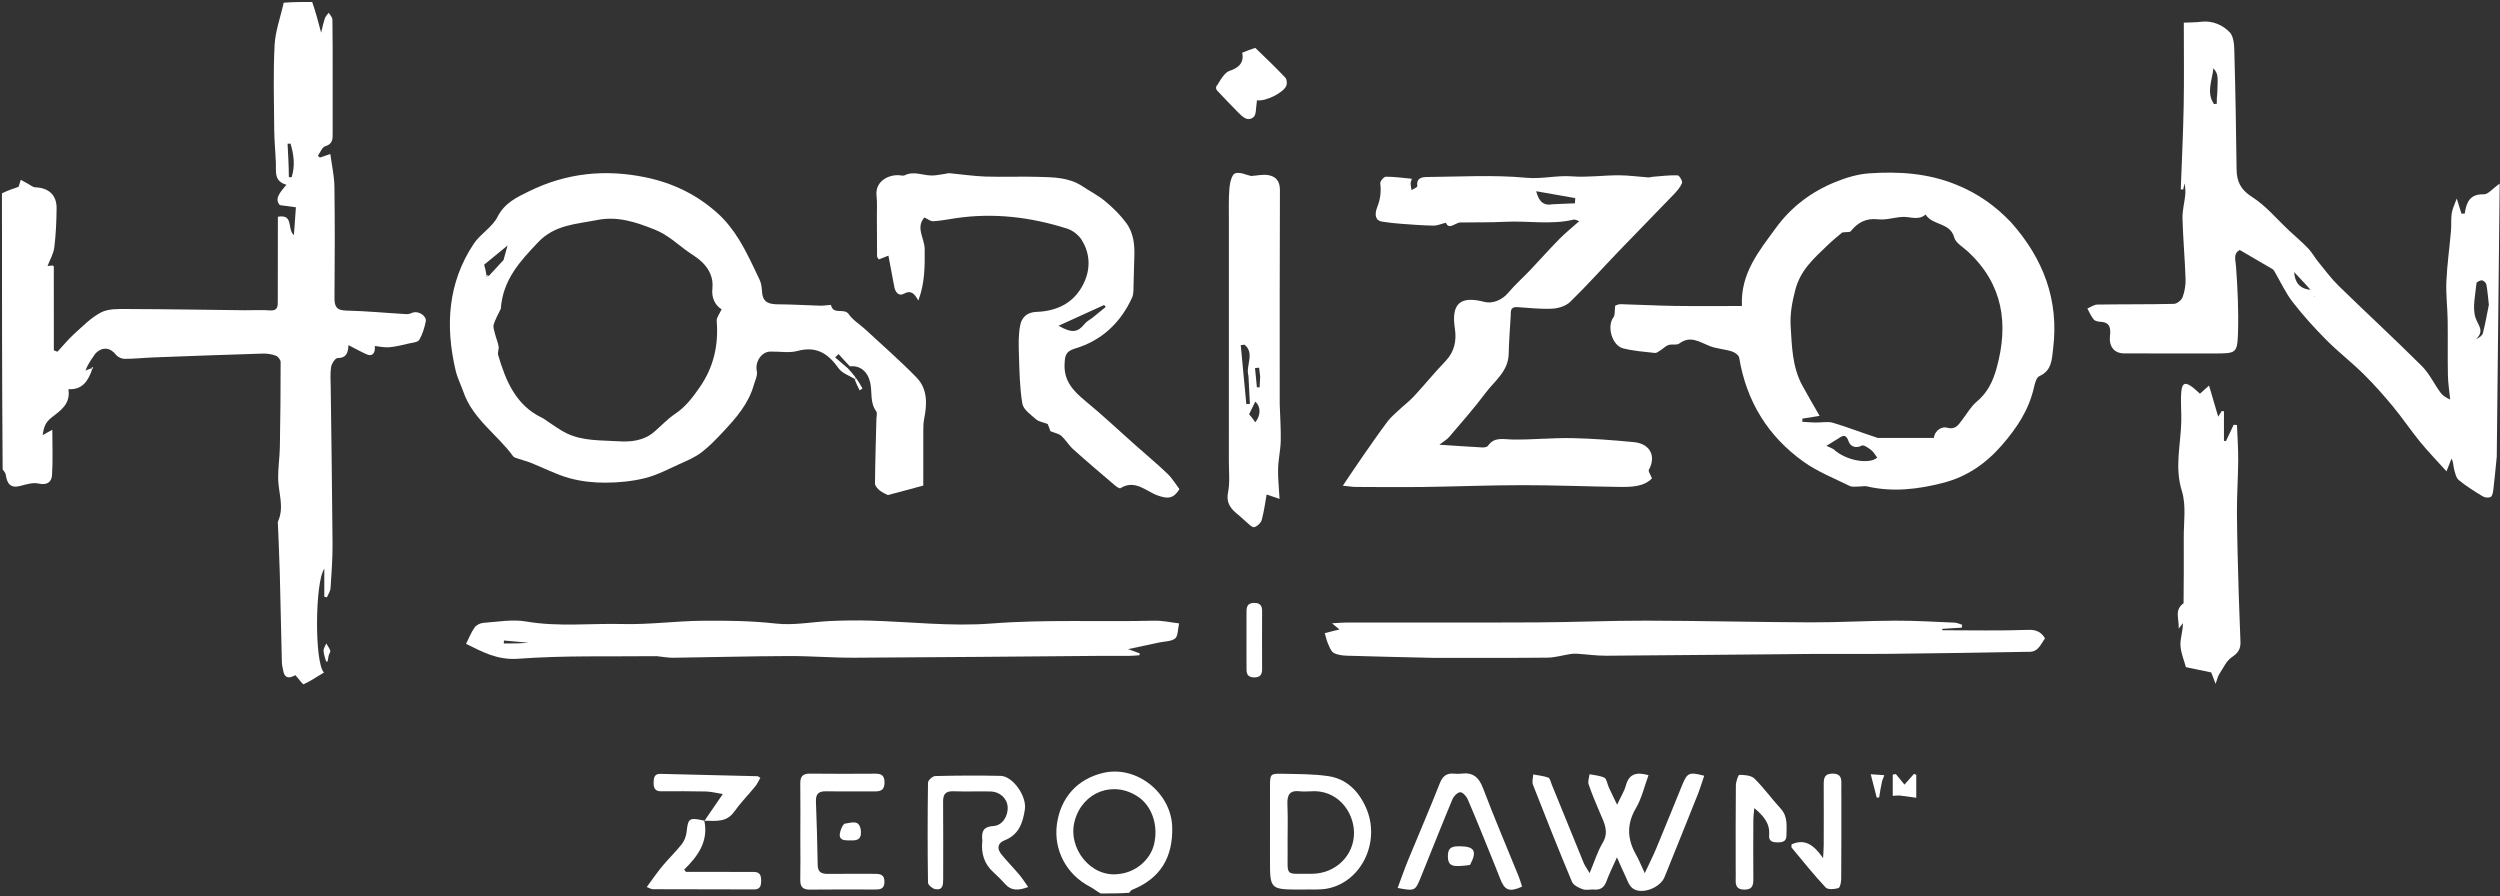 <svg width="530" height="190" viewBox="0 0 530 190" fill="none" xmlns="http://www.w3.org/2000/svg">
<rect x="0" y="0" width="530" height="190" fill="#333333" stroke="none"/>
<path d="M0.415 40.992C1.551 40.413 2.688 40.028 3.949 39.6C4.056 39.248 4.228 38.683 4.4 38.118C4.907 38.397 5.411 38.683 5.923 38.954C6.437 39.226 6.952 39.693 7.479 39.712C10.312 39.811 12.032 41.352 11.998 44.154C11.965 46.915 11.859 49.691 11.517 52.427C11.346 53.79 10.577 55.078 10.08 56.395C10.242 56.378 10.743 56.326 11.169 56.281C11.307 56.391 11.406 56.433 11.406 56.474C11.413 62.405 11.412 68.336 11.412 74.266C11.67 74.366 11.928 74.465 12.186 74.564C13.364 73.295 14.459 71.934 15.739 70.778C17.548 69.143 19.319 67.32 21.439 66.226C22.978 65.433 25.056 65.505 26.893 65.511C35.243 65.537 43.594 65.68 51.945 65.772C53.703 65.791 55.47 65.669 57.219 65.804C59.029 65.944 58.885 64.731 58.891 63.64C58.918 58.578 58.906 53.516 58.908 48.454C58.908 47.635 58.908 46.816 58.908 45.953C62.333 45.34 60.806 48.544 62.309 49.848C62.45 47.865 62.57 46.193 62.731 43.944C61.856 43.826 60.798 43.684 59.325 43.485C58.117 42.152 59.368 40.793 60.715 39.166C58.041 38.413 58.557 36.386 58.485 34.557C58.392 32.178 58.153 29.802 58.133 27.424C58.084 21.468 57.909 15.499 58.215 9.558C58.367 6.592 59.463 3.676 60.142 0.577C62.098 0.416 64.043 0.416 66.182 0.416C66.96 2.649 67.544 4.882 68.078 6.922C68.269 6.167 68.508 5.022 68.863 3.915C69.007 3.466 69.406 3.098 69.688 2.694C69.961 3.177 70.463 3.656 70.472 4.143C70.541 8.097 70.521 12.052 70.523 16.007C70.525 20.1 70.512 24.194 70.525 28.287C70.529 29.512 70.516 30.544 68.951 31.004C68.294 31.197 67.906 32.309 67.397 33.004C67.532 33.137 67.668 33.271 67.804 33.404C68.42 33.197 69.035 32.99 70.03 32.654C70.339 35.006 70.864 37.277 70.896 39.555C71.004 47.393 70.983 55.235 70.909 63.074C70.891 64.939 71.294 65.798 73.394 65.843C77.655 65.936 81.908 66.352 86.166 66.598C86.603 66.623 87.075 66.453 87.495 66.286C88.675 65.817 90.512 66.979 90.258 68.174C89.974 69.513 89.568 70.889 88.882 72.051C88.579 72.563 87.467 72.64 86.7 72.817C85.322 73.135 83.938 73.492 82.538 73.617C81.526 73.708 80.483 73.451 79.46 73.35C79.615 74.882 78.919 75.649 77.746 75.127C76.491 74.568 75.289 73.891 73.868 73.165C73.804 74.927 73.354 75.907 71.57 75.906C71.091 75.906 70.31 77.07 70.197 77.783C69.974 79.206 70.095 80.687 70.112 82.143C70.244 93.178 70.424 104.213 70.498 115.248C70.52 118.401 70.284 121.558 70.073 124.707C70.029 125.361 69.575 125.988 69.309 126.627C69.124 126.59 68.938 126.553 68.752 126.516C68.752 124.654 68.752 122.791 68.752 120.574C66.79 123.263 66.634 140.489 68.677 142.573C67.187 143.474 65.839 144.382 64.385 145.058C64.191 145.148 63.456 144.065 62.672 143.192C62.938 143.145 62.611 143.127 62.362 143.258C61.03 143.961 60.268 143.578 60.024 142.101C59.934 141.559 59.772 141.019 59.759 140.475C59.601 134.175 59.483 127.874 59.316 121.574C59.225 118.164 59.059 114.755 58.931 111.345C58.92 111.068 58.844 110.75 58.948 110.519C60.32 107.466 58.996 104.427 58.966 101.382C58.945 99.177 59.291 96.971 59.331 94.763C59.441 88.764 59.497 82.764 59.494 76.764C59.494 76.297 58.955 75.58 58.508 75.416C57.629 75.093 56.633 74.93 55.693 74.959C47.974 75.194 40.258 75.48 32.542 75.772C30.499 75.85 28.459 76.079 26.419 76.078C25.797 76.078 24.968 75.703 24.593 75.219C23.406 73.685 21.785 73.463 20.329 74.836C20.133 75.021 20.004 75.278 19.847 75.504C19.191 76.445 18.536 77.387 18.116 78.59C18.435 78.431 18.753 78.272 19.232 78.126C19.439 78.189 19.486 78.24 19.534 78.291C18.71 80.725 17.474 82.689 14.499 82.504C15.03 85.696 12.717 87.103 10.92 88.524C9.655 89.524 9.275 90.538 9.051 92.233C9.806 91.817 10.297 91.547 11.091 91.11C11.091 94.487 11.236 97.638 11.025 100.765C10.93 102.168 9.983 102.929 8.201 102.515C7.01 102.238 5.593 102.671 4.336 103.009C2.177 103.589 1.485 102.482 1.221 100.638C1.168 100.267 0.886 99.928 0.562 99.535C0.415 80.06 0.415 60.624 0.415 40.992ZM61.851 37.501C62.591 35.098 62.288 32.759 61.592 30.444C61.383 30.453 61.172 30.462 60.963 30.471C61.092 32.791 61.221 35.112 61.237 37.52C61.366 37.599 61.496 37.678 61.851 37.501Z" fill="white"/>
<path d="M233.336 189.416C232.447 188.927 231.797 188.349 231.048 187.964C226.096 185.413 223.318 180.186 224.067 174.73C224.845 169.063 228.436 165.103 233.942 163.839C240.985 162.223 248.335 168.11 248.51 175.373C248.665 181.766 246.01 186.229 240.042 188.628C239.806 188.723 239.626 188.957 239.392 189.271C237.419 189.416 235.474 189.416 233.336 189.416ZM237.216 185.284C240.733 184.938 243.826 182.341 244.646 179.046C245.619 175.137 244.283 171.007 241.395 169C236.15 165.355 229.506 167.826 227.831 174.037C226.268 179.836 231.305 186.138 237.216 185.284Z" fill="white"/>
<path d="M181.253 80.372C180.081 79.633 178.549 79.151 177.807 78.105C175.595 74.988 173.114 73.308 169.08 74.398C167.272 74.886 165.231 74.483 163.297 74.533C161.348 74.583 160.024 76.808 160.446 78.696C160.644 79.585 160.08 80.662 159.803 81.636C158.681 85.595 156.07 88.592 153.349 91.49C151.877 93.057 150.379 94.645 148.675 95.933C147.273 96.991 145.582 97.692 143.961 98.423C141.592 99.491 139.245 100.743 136.752 101.363C134.04 102.038 131.172 102.316 128.371 102.327C125.804 102.337 123.154 102.049 120.687 101.363C117.894 100.587 115.271 99.203 112.558 98.124C111.624 97.752 110.638 97.511 109.684 97.185C109.362 97.075 108.956 96.968 108.776 96.721C105.404 92.089 100.257 88.84 98.26 83.136C97.718 81.586 96.956 80.094 96.584 78.507C94.375 69.066 94.929 59.952 100.443 51.666C101.83 49.581 104.358 48.178 105.458 46.002C106.972 43.009 109.567 41.819 112.168 40.545C120.046 36.683 128.256 35.805 136.899 37.603C142.751 38.82 147.831 41.32 152.193 45.266C153.949 46.853 155.464 48.816 156.703 50.845C158.363 53.561 159.696 56.484 161.063 59.369C161.434 60.151 161.497 61.11 161.568 61.999C161.746 64.242 163.193 64.506 165.031 64.516C168.029 64.531 171.026 64.727 174.024 64.81C174.766 64.83 176.143 64.569 176.165 64.671C176.643 66.857 178.973 65.188 179.944 66.614C180.811 67.885 182.27 68.742 183.433 69.819C187.08 73.198 190.838 76.469 194.303 80.026C196.677 82.463 196.548 85.669 195.915 88.836C195.759 89.615 195.744 90.432 195.741 91.231C195.724 95.218 195.733 99.205 195.733 102.945C192.879 103.71 190.62 104.315 188.224 104.956C187.864 104.76 187.106 104.467 186.502 103.981C186.05 103.617 185.495 103.003 185.499 102.505C185.536 97.944 185.686 93.384 185.798 88.823C185.812 88.27 186.015 87.55 185.75 87.189C184.377 85.319 184.946 83.094 184.476 81.073C183.922 78.691 182.293 77.43 180.185 77.668C179.262 76.715 178.52 75.888 177.777 75.061C177.535 75.297 177.294 75.533 177.052 75.769C177.95 76.54 178.848 77.31 179.746 78.081C180.304 78.692 180.862 79.303 181.419 80.083C181.418 80.251 181.253 80.372 181.253 80.372ZM103.734 58.386C104.662 57.381 105.591 56.376 106.75 55.121C106.926 54.489 107.217 53.438 107.606 52.038C105.76 53.555 104.175 54.857 102.637 56.12C102.813 56.753 103.018 57.488 103.113 58.322C103.103 58.425 103.093 58.528 103.083 58.63C103.231 58.612 103.379 58.594 103.734 58.386ZM106.169 65.464C105.652 66.566 105.024 67.634 104.667 68.786C104.491 69.354 104.77 70.091 104.929 70.729C105.157 71.646 105.542 72.529 105.707 73.454C105.81 74.034 105.445 74.719 105.606 75.263C107.238 80.771 109.357 85.957 115.013 88.625C115.382 88.799 115.698 89.085 116.046 89.307C117.392 90.166 118.675 91.157 120.101 91.849C123.587 93.539 127.45 93.313 131.157 93.555C133.692 93.72 136.429 93.449 138.59 91.637C140.105 90.367 141.45 88.855 143.082 87.771C145.336 86.275 146.857 84.25 148.362 82.072C151.315 77.801 152.349 73.148 151.943 68.036C151.885 67.301 152.57 66.506 152.982 65.58C151.628 64.74 150.811 63.156 151.026 61.177C151.273 58.906 150.387 57.106 148.877 55.599C148.026 54.751 146.947 54.129 145.954 53.429C143.608 51.774 141.628 49.792 138.756 48.653C134.751 47.065 130.92 45.787 126.635 46.637C122.209 47.515 117.61 47.625 114.086 51.352C110.3 55.355 106.608 59.246 106.169 65.464ZM176.836 74.351C176.77 74.355 176.703 74.358 176.637 74.362C176.682 74.385 176.727 74.408 176.836 74.351ZM109.201 50.457C109.247 50.417 109.292 50.377 109.338 50.336C109.293 50.344 109.249 50.351 109.201 50.457ZM185.526 84.435C185.586 84.403 185.556 84.419 185.526 84.435Z" fill="white"/>
<path d="M529.311 96.83C529.069 99.278 528.86 101.539 528.59 103.792C528.523 104.343 528.404 105.121 528.038 105.34C527.63 105.585 526.799 105.5 526.351 105.229C524.601 104.169 522.847 103.08 521.271 101.785C520.676 101.297 520.473 100.244 520.255 99.406C520.077 98.723 520.143 97.976 519.719 97.231C519.443 97.931 519.168 98.63 518.658 99.925C516.569 97.605 514.716 95.701 513.042 93.649C511.051 91.21 509.294 88.577 507.286 86.152C505.315 83.772 503.254 81.449 501.056 79.281C498.527 76.788 495.697 74.602 493.196 72.083C490.671 69.54 488.241 66.87 486.052 64.035C484.51 62.04 483.445 59.676 482.157 57.482C482.055 57.307 481.907 57.13 481.736 57.029C479.457 55.688 477.17 54.361 474.829 52.998C473.393 53.803 473.928 55.021 474.032 56.436C474.378 61.174 474.606 65.944 474.451 70.688C474.315 74.879 473.996 74.932 469.608 74.933C463.179 74.934 456.75 74.946 450.321 74.919C448.156 74.91 447.07 73.406 447.316 71.216C447.469 69.847 447.473 68.354 445.431 68.233C444.897 68.201 444.19 68.098 443.888 67.747C443.308 67.071 442.962 66.195 442.519 65.401C443.227 65.111 443.932 64.581 444.644 64.569C450.055 64.483 455.468 64.546 460.878 64.419C461.52 64.404 462.47 63.645 462.703 63.016C463.147 61.816 463.384 60.454 463.341 59.172C463.197 54.885 462.807 50.606 462.688 46.319C462.643 44.666 463.105 43.003 463.272 41.338C463.352 40.531 463.286 39.709 463.111 38.873C463.022 39.307 462.934 39.742 462.846 40.176C462.671 40.167 462.497 40.159 462.323 40.151C462.537 34.234 462.835 28.318 462.942 22.399C463.049 16.485 462.966 10.569 462.966 4.805C464.401 4.736 465.532 4.754 466.643 4.614C469.071 4.306 471.287 5.354 472.712 6.856C473.726 7.926 473.658 10.225 473.708 11.986C473.932 19.95 474.051 27.917 474.155 35.883C474.188 38.482 475.001 40.206 477.434 41.752C480.388 43.628 482.721 46.487 485.326 48.916C486.664 50.163 488.07 51.343 489.333 52.662C490.146 53.511 490.713 54.59 491.462 55.507C492.878 57.24 494.22 59.06 495.814 60.616C501.641 66.302 507.629 71.823 513.397 77.568C514.999 79.164 516.018 81.34 517.365 83.207C517.788 83.793 518.406 84.237 519.44 84.704C519.271 82.98 518.99 81.257 518.956 79.529C518.878 75.649 518.963 71.765 518.905 67.884C518.864 65.141 518.513 62.393 518.633 59.661C518.789 56.097 519.295 52.55 519.606 48.991C519.716 47.728 519.58 46.435 519.772 45.19C519.921 44.219 520.404 43.3 520.836 42.084C521.259 43.452 521.544 44.373 521.829 45.294C522.059 45.291 522.29 45.288 522.52 45.285C522.873 42.871 523.631 41.1 526.549 41.198C527.483 41.229 528.461 39.959 529.933 38.922C529.725 58.531 529.523 77.585 529.311 96.83ZM527.637 64.612C527.476 63.182 527.371 61.742 527.116 60.329C527.051 59.968 526.535 59.472 526.186 59.436C525.802 59.397 525.034 59.787 525.012 60.04C524.802 62.475 524.11 65.108 524.789 67.3C525.297 68.942 526.833 70.088 524.92 71.898C525.711 71.54 526.247 71.116 526.383 70.589C526.859 68.736 527.198 66.848 527.637 64.612ZM470.07 19.603C470.231 15.82 470.223 15.774 469.242 14.446C469.022 16.916 467.663 19.628 469.367 22.057C469.563 22.041 469.759 22.026 469.955 22.011C469.955 21.289 469.955 20.567 470.07 19.603ZM487.509 58.913C487.125 58.501 486.74 58.089 486.356 57.677C486.509 59.827 487.483 61.228 489.813 61.429C489.121 60.644 488.43 59.858 487.509 58.913ZM490.756 62.946C490.669 62.827 490.581 62.707 490.493 62.588C490.547 62.736 490.6 62.883 490.756 62.946Z" fill="white"/>
<path d="M426.358 47.148C433.201 54.868 436.523 63.596 435.265 73.898C434.975 76.269 435.004 78.542 432.325 79.756C431.675 80.051 431.369 81.397 431.153 82.319C430.056 86.993 427.598 90.69 424.425 94.349C420.947 98.361 416.919 101.06 412.069 102.331C406.77 103.718 401.274 104.4 395.764 103.103C395.261 102.984 394.697 103.15 394.162 103.143C393.479 103.135 392.692 103.297 392.13 103.02C388.831 101.394 385.336 100.011 382.368 97.895C374.802 92.502 370.238 85.075 368.705 75.814C368.618 75.29 367.768 74.687 367.158 74.498C365.559 74.002 363.809 73.927 362.28 73.294C360.188 72.429 358.303 71.107 355.997 72.833C355.465 73.231 354.448 72.905 353.728 73.14C353.116 73.34 352.623 73.888 352.052 74.243C351.664 74.484 351.211 74.869 350.827 74.826C348.579 74.579 346.298 74.403 344.115 73.856C341.724 73.258 340.611 69.144 342.056 67.268C342.422 66.793 342.273 65.918 342.412 64.815C342.556 64.77 343.054 64.473 343.545 64.486C347.376 64.581 351.205 64.8 355.036 64.855C359.779 64.924 364.525 64.872 369.288 64.872C368.956 57.929 372.938 53.201 376.487 48.323C379.731 43.867 384.029 40.634 389.104 38.581C391.367 37.665 393.824 36.916 396.239 36.751C402.508 36.323 408.624 36.688 414.691 39.139C419.253 40.982 422.959 43.584 426.358 47.148ZM398.077 92.837C402.097 92.837 406.116 92.837 409.976 92.837C410.235 91.064 411.809 90.399 412.721 90.657C414.586 91.186 415.164 90.072 415.984 89.013C416.994 87.71 417.823 86.185 419.061 85.156C421.363 83.244 422.515 80.813 423.285 78.026C425.877 68.65 424.635 60.258 417.233 53.363C416.196 52.396 414.626 51.538 414.304 50.354C413.411 47.078 409.625 47.838 408.234 45.473C406.732 46.792 405.021 45.922 403.386 45.986C401.646 46.054 399.879 46.688 398.189 46.495C395.629 46.204 393.874 47.129 392.36 49.025C392.164 49.271 391.523 49.16 390.552 49.282C389.838 49.901 388.542 50.918 387.366 52.06C384.567 54.777 381.707 57.207 380.599 61.472C379.912 64.112 379.46 66.603 379.621 69.218C379.882 73.456 379.968 77.768 382.053 81.649C383.18 83.746 384.401 85.792 385.755 88.168C384.36 88.389 383.238 88.567 382.115 88.744C382.104 88.969 382.093 89.194 382.082 89.419C383.015 89.475 383.948 89.559 384.882 89.579C386.127 89.605 387.458 89.294 388.602 89.635C391.683 90.553 394.683 91.74 398.077 92.837ZM388.703 95.221C391.259 97.648 396.238 98.521 397.975 97.019C397.546 96.466 397.207 95.819 396.683 95.411C396.096 94.954 395.089 94.251 394.703 94.462C393.34 95.207 392.225 94.504 391.928 93.624C391.309 91.788 390.534 92.429 389.549 93.067C388.836 93.529 388.103 93.962 387.189 94.524C387.754 94.757 388.119 94.908 388.703 95.221ZM381.562 87.813C381.519 87.852 381.476 87.89 381.432 87.929C381.477 87.923 381.521 87.917 381.562 87.813ZM345.897 65.868C345.963 65.87 345.93 65.869 345.897 65.868Z" fill="white"/>
<path d="M321.679 65.108C320.078 65 320.323 66.095 320.271 66.949C320.109 69.639 319.904 72.329 319.842 75.023C319.755 78.757 316.82 80.776 314.895 83.358C312.493 86.58 309.809 89.592 307.204 92.659C306.751 93.192 306.089 93.547 305.142 94.279C308.576 94.504 311.439 94.707 314.305 94.859C314.689 94.88 315.267 94.773 315.45 94.51C316.823 92.543 318.696 93.152 320.619 93.181C324.818 93.245 329.026 92.803 333.225 92.881C337.622 92.964 342.021 93.318 346.402 93.734C349.841 94.059 351.154 96.736 349.555 99.593C349.374 99.914 349.92 100.645 350.218 101.415C348.472 103.217 345.814 103.258 343.191 103.223C336.378 103.133 329.567 102.852 322.755 102.855C315.793 102.858 308.832 103.144 301.87 103.236C297.055 103.299 292.239 103.252 287.423 103.231C286.7 103.227 285.978 103.096 284.677 102.967C286.287 100.59 287.603 98.604 288.963 96.649C290.659 94.213 292.351 91.772 294.126 89.394C294.781 88.516 295.644 87.788 296.449 87.032C297.552 85.996 298.77 85.073 299.796 83.968C302.054 81.534 304.149 78.945 306.451 76.556C308.37 74.563 308.817 72.161 308.435 69.672C307.631 64.442 309.489 62.648 314.635 63.99C316.482 64.472 318.493 63.555 319.731 62.084C321.197 60.34 322.921 58.818 324.494 57.162C326.519 55.032 328.462 52.823 330.524 50.73C331.826 49.409 333.28 48.239 334.798 46.884C334.339 46.751 333.932 46.483 333.607 46.56C328.795 47.7 323.922 46.771 319.085 47.019C315.937 47.18 312.777 47.108 309.623 47.166C308.496 47.186 307.2 48.852 306.528 47.218C305.545 47.459 304.716 47.843 303.892 47.83C301.616 47.794 299.34 47.617 297.067 47.447C295.696 47.344 294.323 47.206 292.967 46.98C291.61 46.754 291.314 45.56 292.002 43.835C292.634 42.25 292.839 40.611 292.616 38.876C292.56 38.438 293.371 37.464 293.787 37.462C295.571 37.454 297.356 37.716 299.319 37.897C299.166 38.459 299.034 38.706 299.048 38.945C299.073 39.402 299.181 39.854 299.254 40.308C299.683 40.027 300.508 39.688 300.477 39.475C300.207 37.635 301.557 37.535 302.651 37.525C309.631 37.461 316.653 37.039 323.573 37.686C326.904 37.998 330.013 37.136 333.265 37.387C336.542 37.64 339.869 37.159 343.174 37.161C345.261 37.162 347.348 37.468 349.437 37.613C349.741 37.634 350.052 37.503 350.362 37.479C352.129 37.342 353.899 37.119 355.66 37.17C356.014 37.181 356.746 38.42 356.591 38.802C356.219 39.719 355.494 40.532 354.788 41.267C350.897 45.322 346.951 49.325 343.057 53.378C339.659 56.915 336.386 60.579 332.876 63.999C331.981 64.87 330.412 65.365 329.12 65.437C326.704 65.572 324.263 65.271 321.679 65.108ZM329.273 43.295C330.813 43.23 332.354 43.164 333.895 43.099C333.912 42.731 333.93 42.364 333.947 41.996C331.273 41.526 328.599 41.057 325.659 40.541C326.271 42.67 327.096 43.68 329.273 43.295Z" fill="white"/>
<path d="M222.118 89.899C221.223 89.521 220.248 89.419 219.638 88.891C218.515 87.918 216.945 86.807 216.735 85.556C216.16 82.121 216.125 78.587 216.011 75.087C215.945 73.032 215.882 70.916 216.29 68.924C216.616 67.332 217.64 66.194 219.755 66.118C224.372 65.954 228.111 63.999 230.001 59.498C231.225 56.583 230.983 53.592 229.361 50.926C228.709 49.854 227.44 48.852 226.244 48.472C218.562 46.028 210.703 45.067 202.664 46.249C201.059 46.485 199.459 46.811 197.846 46.903C197.263 46.937 196.648 46.407 195.985 46.106C194.052 48.237 196.017 50.535 196.033 52.8C196.058 56.355 196.113 59.889 194.687 63.722C193.837 62.183 193.125 61.452 191.601 62.284C190.578 62.843 189.814 61.993 189.6 60.858C189.195 58.716 188.791 56.573 188.342 54.194C187.457 54.545 186.934 54.753 186.309 55.001C186.173 54.761 185.94 54.542 185.937 54.321C185.905 51.549 185.91 48.777 185.898 46.005C185.891 44.501 185.992 42.984 185.826 41.497C185.505 38.605 188.049 37.108 190.408 37.134C190.876 37.14 191.426 37.338 191.797 37.157C193.71 36.224 195.56 37.166 197.436 37.207C198.394 37.228 199.358 36.987 200.319 36.862C200.655 36.818 200.996 36.694 201.325 36.724C203.862 36.954 206.392 37.346 208.933 37.431C212.66 37.555 216.397 37.383 220.125 37.493C223.325 37.587 226.584 37.581 229.431 39.462C231.069 40.544 232.848 41.45 234.344 42.7C235.97 44.058 237.524 45.587 238.778 47.288C240.38 49.461 240.591 52.108 240.467 54.766C240.384 56.554 240.399 58.346 240.321 60.134C240.277 61.134 240.389 62.248 239.995 63.109C237.541 68.473 233.504 72.237 227.861 73.904C225.842 74.501 225.768 75.54 225.69 77.193C225.514 80.887 227.681 83.012 230.247 85.128C233.806 88.062 237.169 91.236 240.622 94.301C242.919 96.34 245.284 98.308 247.503 100.429C248.519 101.4 249.257 102.665 250.045 103.697C248.749 105.777 247.54 105.779 245.46 105.051C242.989 104.188 240.642 101.542 237.531 103.498C237.334 103.622 236.682 103.171 236.336 102.876C233.382 100.357 230.419 97.845 227.529 95.253C226.593 94.414 225.939 93.26 225.01 92.411C224.504 91.948 223.691 91.823 222.681 91.407C222.604 91.177 222.403 90.58 222.118 89.899ZM231.596 67.375C232.534 66.607 233.472 65.839 234.41 65.071C234.299 64.934 234.189 64.796 234.078 64.659C230.983 66.068 227.888 67.478 224.415 69.059C227.27 70.689 228.477 70.479 229.935 68.673C230.309 68.21 230.856 67.886 231.596 67.375Z" fill="white"/>
<path d="M139.229 139.107C129.301 139.213 119.539 138.938 109.849 139.653C105.438 139.979 102.26 138.197 98.803 136.499C99.391 135.332 99.873 134.081 100.62 133.018C100.986 132.499 101.83 132.09 102.487 132.044C105.504 131.834 108.62 131.254 111.538 131.757C118.377 132.936 125.216 132.118 132.043 132.294C137.649 132.438 143.273 131.655 148.892 131.601C154.1 131.551 159.303 131.613 164.526 132.197C168.337 132.623 172.278 131.815 176.166 131.649C178.856 131.535 181.555 131.494 184.246 131.566C192.897 131.798 201.604 132.851 210.182 132.185C221.72 131.29 233.223 131.871 244.735 131.587C246.473 131.545 248.221 131.958 249.971 132.161C249.669 133.464 249.753 134.854 249.129 135.355C248.318 136.005 246.944 135.952 245.811 136.195C243.592 136.67 241.372 137.141 239.159 137.613C239.946 137.903 240.782 138.212 241.617 138.52C241.603 138.649 241.588 138.777 241.573 138.906C240.926 138.952 240.279 139.032 239.631 139.037C237.42 139.054 235.208 139.029 232.996 139.046C215.729 139.181 198.463 139.358 181.196 139.436C176.51 139.458 171.822 139.061 167.136 139.081C158.992 139.115 150.849 139.338 142.706 139.443C141.613 139.457 140.518 139.24 139.229 139.107ZM112.049 136.261C110.311 136.104 108.573 135.948 106.835 135.791C106.823 136.001 106.812 136.211 106.8 136.421C108.484 136.421 110.167 136.421 112.049 136.261Z" fill="white"/>
<path d="M303.671 139.461C297.493 139.317 291.52 139.195 285.549 139.008C284.6 138.978 283.551 138.856 282.752 138.409C282.171 138.084 281.863 137.181 281.548 136.484C281.256 135.839 281.118 135.124 280.847 134.221C281.828 133.976 282.865 133.717 283.965 133.442C283.603 133.144 283.202 132.814 282.385 132.142C283.743 132.065 284.606 131.974 285.47 131.973C298.947 131.964 312.424 132.014 325.901 131.948C333.629 131.91 341.356 131.563 349.084 131.58C360.682 131.605 372.279 131.896 383.877 131.939C389.849 131.961 395.821 131.602 401.794 131.582C405.99 131.568 410.187 131.822 414.382 131.999C414.917 132.021 415.441 132.296 415.97 132.453C415.949 132.657 415.928 132.861 415.907 133.064C414.527 133.147 413.148 133.23 411.769 133.313C411.772 133.413 411.776 133.513 411.779 133.613C417.864 133.613 423.953 133.751 430.03 133.53C431.905 133.462 432.817 134.16 433.537 135.316C432.995 136.119 432.608 136.883 432.039 137.469C431.67 137.848 431.039 138.164 430.519 138.173C420.581 138.352 410.643 138.506 400.704 138.611C395.266 138.668 389.827 138.591 384.389 138.634C369.777 138.751 355.166 138.92 340.554 139.013C338.461 139.026 336.368 138.72 334.273 138.585C333.82 138.555 333.354 138.59 332.905 138.66C331.286 138.911 329.673 139.406 328.055 139.422C319.996 139.503 311.936 139.46 303.671 139.461Z" fill="white"/>
<path d="M271.299 85.66C271.381 88.384 271.571 90.912 271.518 93.434C271.476 95.404 271.007 97.364 270.956 99.335C270.904 101.317 271.134 103.306 271.265 105.766C270.207 105.407 269.438 105.146 268.523 104.835C268.219 106.518 267.992 108.411 267.486 110.225C267.307 110.868 266.518 111.605 265.877 111.761C265.433 111.869 264.746 111.082 264.206 110.647C263.654 110.203 263.176 109.667 262.62 109.23C261.046 107.991 259.882 106.765 260.35 104.372C260.769 102.231 260.517 99.951 260.518 97.733C260.525 80.764 260.519 63.795 260.525 46.826C260.526 44.494 260.445 42.152 260.641 39.835C260.734 38.73 261.151 36.993 261.842 36.751C262.865 36.393 264.262 37.11 265.227 37.312C266.584 37.222 267.764 36.931 268.861 37.122C270.493 37.406 271.354 38.383 271.345 40.302C271.273 55.355 271.303 70.409 271.299 85.66ZM264.672 79.667C264.015 77.533 266.097 74.944 263.847 73.075C263.577 73.103 263.308 73.131 263.038 73.159C263.432 77.329 263.825 81.498 264.219 85.668C264.472 85.654 264.725 85.641 264.978 85.628C264.877 83.771 264.776 81.915 264.672 79.667ZM265.916 89.228C265.949 89.287 265.97 89.359 266.018 89.4C266.062 89.437 266.175 89.469 266.189 89.451C267.302 87.972 267.314 86.199 266.122 85.14C265.678 86.045 265.249 86.921 264.807 87.823C265.154 88.224 265.502 88.627 265.916 89.228ZM267.158 79.808C267.082 79.188 267.006 78.567 266.929 77.947C266.64 77.976 266.351 78.005 266.062 78.034C266.197 79.394 266.331 80.755 266.465 82.115C266.657 82.114 266.848 82.113 267.039 82.112C267.079 81.45 267.119 80.788 267.158 79.808Z" fill="white"/>
<path d="M462.918 127.887C462.949 123.177 462.993 118.604 462.957 114.031C462.931 110.696 463.51 107.139 462.554 104.08C460.983 99.052 462.318 94.275 462.432 89.391C462.482 87.283 462.262 85.161 462.435 83.067C462.596 81.122 463.317 80.923 464.899 82.15C465.383 82.526 465.821 82.962 466.388 83.466C466.954 82.958 467.529 82.442 468.317 81.735C469.012 84.102 469.637 86.227 470.257 88.337C470.444 88.035 470.718 87.593 470.993 87.151C471.155 87.158 471.317 87.166 471.479 87.173C471.479 89.273 471.479 91.374 471.479 93.474C471.625 93.479 471.77 93.485 471.916 93.49C472.457 92.344 472.998 91.197 473.539 90.051C473.772 90.069 474.005 90.086 474.237 90.104C474.332 92.588 474.516 95.073 474.5 97.556C474.476 101.286 474.206 105.015 474.231 108.744C474.268 114.425 474.451 120.105 474.606 125.785C474.7 129.237 474.874 132.687 474.982 136.139C475.025 137.542 474.49 138.439 473.18 139.297C471.986 140.079 471.308 141.679 470.459 142.956C470.188 143.364 470.1 143.894 469.709 144.973C469.197 143.648 468.916 142.919 468.774 142.551C467.019 142.187 465.404 141.852 463.418 141.44C463.054 140.081 462.337 138.455 462.256 136.798C462.183 135.304 462.804 133.775 462.773 132.105C462.604 132.327 462.436 132.549 461.881 133.276C462.01 131.126 460.883 129.365 462.918 127.887Z" fill="white"/>
<path d="M341.036 166.857C341.582 168.049 342.086 169.088 342.821 170.601C343.599 168.935 344.338 167.78 344.686 166.516C345.359 164.074 346.88 163.596 349.483 164.343C348.615 166.691 348.061 169.206 346.823 171.315C344.805 174.75 344.97 177.915 346.854 181.228C347.452 182.278 347.894 183.417 348.688 185.115C349.677 182.992 350.467 181.438 351.136 179.833C352.994 175.374 354.802 170.893 356.628 166.421C357.693 163.81 358.106 163.613 361.289 164.458C360.83 165.803 360.431 167.153 359.913 168.455C357.591 174.289 355.239 180.11 352.888 185.932C351.951 188.254 347.965 189.759 346.094 188.302C345.253 187.647 344.902 186.335 344.384 185.294C343.905 184.33 343.499 183.329 342.797 181.752C341.882 183.807 341.146 185.248 340.598 186.758C340.131 188.047 339.399 188.7 337.999 188.588C337.176 188.522 336.27 188.78 335.533 188.518C334.678 188.214 333.565 187.669 333.258 186.936C330.404 180.123 327.679 173.255 324.99 166.374C324.745 165.748 325.011 164.92 325.04 164.185C326.114 164.389 327.228 164.482 328.24 164.856C328.608 164.991 328.753 165.786 328.961 166.296C331.229 171.859 333.482 177.428 335.762 182.986C335.987 183.533 336.362 184.018 337.001 185.095C338.039 182.631 338.672 180.522 339.765 178.69C341.162 176.349 340.106 174.466 339.236 172.433C338.367 170.401 337.498 168.363 336.787 166.273C336.577 165.654 336.904 164.852 336.985 164.134C338.044 164.358 339.184 164.416 340.128 164.877C340.601 165.107 340.718 166.072 341.036 166.857Z" fill="white"/>
<path d="M275.869 188.584C269.235 188.584 269.235 188.584 269.235 182.162C269.236 177.031 269.228 171.899 269.24 166.767C269.247 164.045 269.264 163.978 272.054 164.042C275.222 164.114 278.421 164.078 281.543 164.531C285.455 165.1 288.02 167.68 289.595 171.233C292.712 178.261 288.809 186.751 281.64 188.328C279.852 188.721 277.933 188.515 275.869 188.584ZM277.698 167.768C277.009 167.769 276.31 167.843 275.632 167.757C273.531 167.49 272.84 168.388 272.931 170.467C273.073 173.712 272.936 176.968 272.974 180.218C273.042 185.965 272.185 185.216 278.056 185.24C283.135 185.26 287.132 181.341 287.049 176.456C286.973 171.976 283.45 167.249 277.698 167.768Z" fill="white"/>
<path d="M208.252 178.21C208.028 176.214 208.512 175.244 210.625 175.116C212.525 175.001 213.77 172.966 213.621 171.009C213.485 169.232 211.943 167.822 209.971 167.789C207.346 167.743 204.719 167.837 202.097 167.752C200.463 167.699 199.922 168.37 199.938 169.96C199.993 175.436 199.947 180.913 199.953 186.389C199.954 187.585 199.875 188.802 198.256 188.492C197.66 188.377 196.741 187.602 196.734 187.118C196.636 180.049 196.636 172.978 196.737 165.909C196.744 165.419 197.717 164.536 198.257 164.523C202.883 164.41 207.514 164.38 212.139 164.484C214.704 164.542 217.693 168.771 217.275 171.578C216.854 174.401 216.014 176.96 212.994 178.138C211.454 178.738 211.32 179.917 212.299 181.124C213.514 182.621 214.875 183.998 216.122 185.472C216.753 186.218 217.27 187.061 217.976 188.053C215.929 188.799 214.429 188.905 213.11 187.434C212.326 186.559 211.494 185.719 210.622 184.933C208.665 183.169 207.953 180.977 208.252 178.21Z" fill="white"/>
<path d="M316.485 182.393C314.685 177.953 312.963 173.652 311.132 169.398C310.86 168.765 310.043 167.909 309.545 167.951C308.95 168.001 308.183 168.805 307.911 169.459C305.624 174.943 303.445 180.473 301.21 185.979C300.018 188.914 299.958 188.926 296.302 188.25C297.051 186.243 297.726 184.274 298.514 182.352C300.744 176.917 303.09 171.529 305.234 166.061C305.855 164.477 306.728 163.862 308.32 164.018C308.799 164.065 309.294 164.077 309.769 164.014C312.199 163.691 313.5 164.711 314.389 167.06C316.784 173.388 319.449 179.614 321.993 185.886C322.272 186.572 322.458 187.296 322.677 187.973C319.946 189.184 318.972 188.772 318.003 186.205C317.538 184.976 317.021 183.767 316.485 182.393Z" fill="white"/>
<path d="M169.671 177.76C169.674 173.738 169.715 169.924 169.66 166.112C169.638 164.614 170.18 163.993 171.711 164.011C176.34 164.067 180.969 164.05 185.598 164.022C186.859 164.015 187.5 164.421 187.517 165.81C187.535 167.248 186.972 167.793 185.56 167.775C182.106 167.73 178.65 167.817 175.196 167.753C173.633 167.723 172.913 168.234 172.978 169.897C173.154 174.386 173.274 178.878 173.347 183.37C173.373 185.001 174.252 185.284 175.62 185.264C178.866 185.218 182.114 185.27 185.361 185.253C186.586 185.246 187.543 185.378 187.501 187.009C187.462 188.563 186.48 188.579 185.39 188.578C180.83 188.576 176.27 188.54 171.71 188.596C170.178 188.615 169.627 187.994 169.66 186.496C169.722 183.655 169.674 180.811 169.671 177.76Z" fill="white"/>
<path d="M367.967 183.987C367.968 178.029 367.939 172.276 368.004 166.524C368.013 165.729 368.495 164.264 368.75 164.266C369.838 164.273 371.25 164.379 371.946 165.062C373.948 167.031 375.6 169.353 377.507 171.428C379.069 173.127 378.728 175.123 378.729 177.104C378.729 178.338 377.983 178.574 376.959 178.581C375.88 178.589 374.935 178.42 375.054 177.052C375.263 174.629 373.974 173.052 371.913 171.315C371.822 172.34 371.712 173.028 371.709 173.716C371.69 177.944 371.671 182.172 371.708 186.4C371.72 187.789 371.42 188.623 369.769 188.598C368.21 188.575 367.914 187.761 367.968 186.479C367.999 185.718 367.969 184.955 367.967 183.987Z" fill="white"/>
<path d="M149.317 173.996C150.236 178.326 147.989 181.473 145.045 184.36C145.168 184.519 145.292 184.678 145.415 184.837C147.521 184.837 149.627 184.834 151.734 184.837C154.427 184.842 157.121 184.869 159.814 184.854C161.169 184.846 161.375 185.671 161.364 186.768C161.354 187.786 161.145 188.559 159.907 188.556C152.725 188.541 145.543 188.537 138.361 188.513C138.112 188.512 137.864 188.339 137.105 188.055C138.292 186.454 139.292 184.975 140.427 183.608C141.745 182.02 143.258 180.592 144.53 178.971C145.087 178.262 145.467 177.268 145.561 176.366C145.861 173.495 146.122 173.253 149.187 173.957C149.332 174.012 149.317 173.996 149.317 173.996Z" fill="white"/>
<path d="M266.121 10.149C268.331 12.27 270.456 14.313 272.481 16.453C272.804 16.795 272.892 17.642 272.72 18.124C272.174 19.656 268.205 21.591 266.473 21.254C266.454 21.451 266.451 21.645 266.416 21.832C266.222 22.86 266.37 24.311 265.749 24.826C264.483 25.876 263.367 24.737 262.432 23.771C260.953 22.245 259.449 20.744 258.013 19.179C257.733 18.873 257.716 18.325 258.063 18.046C258.46 17.424 258.81 16.764 259.269 16.192C259.626 15.749 260.058 15.232 260.561 15.066C262.508 14.424 263.795 13.397 263.349 11.177C264.284 10.799 265.144 10.451 266.121 10.149Z" fill="white"/>
<path d="M390.368 169.03C390.366 174.92 390.385 180.605 390.337 186.289C390.331 186.984 390.116 188.156 389.74 188.273C388.905 188.533 387.503 188.644 387.04 188.149C384.513 185.447 382.198 182.546 379.829 179.698C379.731 179.58 379.816 179.308 379.816 179.008C382.692 177.702 384.581 179.191 386.497 181.928C386.563 180.563 386.627 179.84 386.629 179.117C386.64 174.889 386.651 170.66 386.628 166.431C386.621 165.066 386.694 163.982 388.557 164.006C390.308 164.028 390.399 165.049 390.367 166.328C390.346 167.16 390.366 167.992 390.368 169.03Z" fill="white"/>
<path d="M149.339 174.02C150.568 172.241 151.789 170.454 153.233 168.339C151.869 168.122 150.766 167.822 149.657 167.795C146.489 167.719 143.317 167.738 140.148 167.755C138.819 167.762 138.547 166.993 138.568 165.873C138.587 164.88 138.737 164.031 139.988 164.06C146.859 164.217 153.729 164.384 160.599 164.557C160.717 164.56 160.831 164.687 161.194 164.904C160.84 165.508 160.556 166.172 160.118 166.711C158.644 168.522 156.984 170.196 155.641 172.097C154.071 174.316 151.888 174.037 149.508 174.001C149.317 173.996 149.332 174.012 149.339 174.02Z" fill="white"/>
<path d="M264.255 139.026C264.259 135.772 264.276 132.723 264.261 129.673C264.256 128.55 264.537 127.82 265.874 127.815C267.149 127.811 267.574 128.403 267.568 129.592C267.546 133.68 267.544 137.769 267.568 141.858C267.574 143.066 267.108 143.63 265.85 143.608C264.679 143.587 264.249 143.027 264.269 141.934C264.285 141.034 264.261 140.133 264.255 139.026Z" fill="white"/>
<path d="M402.667 168.644C402.144 168.646 401.703 168.684 401.263 168.722C401.263 167.216 401.263 165.71 401.263 164.204C401.485 164.173 401.708 164.142 401.931 164.111C402.502 164.809 403.073 165.507 403.751 166.337C404.493 165.496 405.123 164.782 405.752 164.069C405.918 164.13 406.083 164.192 406.248 164.253C406.248 165.872 406.248 167.492 406.248 169.122C405.033 168.968 403.891 168.824 402.667 168.644Z" fill="white"/>
<path d="M311.639 183.368C310.864 183.493 310.253 183.555 309.64 183.581C308.204 183.641 306.954 183.686 306.945 181.552C306.936 179.497 308.038 179.402 309.554 179.414C312.597 179.44 313.207 180.452 311.639 183.368Z" fill="white"/>
<path d="M182.508 176.125C182.689 178.372 181.241 178.167 179.929 178.169C178.9 178.171 177.836 178.053 178.046 176.695C178.165 175.917 178.736 174.623 179.173 174.593C180.369 174.511 182.23 173.538 182.508 176.125Z" fill="white"/>
<path d="M399.038 165.46C398.743 166.732 398.562 167.894 398.381 169.056C398.211 169.071 398.04 169.085 397.869 169.1C397.48 167.587 397.091 166.074 396.594 164.14C397.484 164.201 398.476 164.27 399.467 164.339C399.362 164.676 399.257 165.013 399.038 165.46Z" fill="white"/>
<path d="M69.673 138.995C69.592 139.493 69.523 139.859 69.454 140.226C69.344 140.227 69.234 140.228 69.123 140.229C68.933 139.475 68.622 138.726 68.595 137.966C68.577 137.457 68.961 136.933 69.165 136.415C69.461 136.919 69.833 137.396 70.018 137.937C70.101 138.179 69.807 138.55 69.673 138.995Z" fill="white"/>
<path d="M181.502 80.193C182.009 80.877 182.431 81.619 182.853 82.361C182.651 82.495 182.449 82.629 182.247 82.763C181.891 82.049 181.536 81.336 181.216 80.497C181.252 80.372 181.418 80.251 181.502 80.193Z" fill="white"/>
<path d="M19.322 78.06C19.414 77.924 19.576 77.866 19.737 77.808C19.715 77.931 19.692 78.055 19.602 78.235C19.486 78.24 19.439 78.189 19.322 78.06Z" fill="white"/>
<path d="M183.394 83.58C183.411 83.58 183.376 83.579 183.394 83.58Z" fill="white"/>
<path d="M61.558 37.675C61.496 37.678 61.366 37.599 61.294 37.476C61.397 37.485 61.444 37.539 61.558 37.675Z" fill="white"/>
<path d="M103.451 58.487C103.379 58.594 103.231 58.612 103.083 58.63C103.093 58.528 103.103 58.425 103.167 58.273C103.273 58.282 103.325 58.34 103.451 58.487Z" fill="white"/>
<path d="M176.804 74.391C176.727 74.408 176.682 74.385 176.637 74.362C176.703 74.358 176.77 74.355 176.804 74.391Z" fill="white"/>
<path d="M109.203 50.408C109.249 50.351 109.293 50.344 109.338 50.336C109.292 50.377 109.247 50.417 109.203 50.408Z" fill="white"/>
<path d="M185.572 84.411C185.588 84.402 185.555 84.419 185.572 84.411Z" fill="white"/>
<path d="M490.705 62.988C490.6 62.883 490.547 62.736 490.493 62.588C490.581 62.707 490.669 62.827 490.705 62.988Z" fill="white"/>
<path d="M381.562 87.862C381.52 87.916 381.476 87.922 381.432 87.928C381.475 87.89 381.518 87.852 381.562 87.862Z" fill="white"/>
<path d="M345.947 65.87C345.964 65.87 345.929 65.869 345.947 65.87Z" fill="white"/>
<path d="M344.948 65.543C344.978 65.525 344.918 65.561 344.948 65.543Z" fill="white"/>
</svg>
